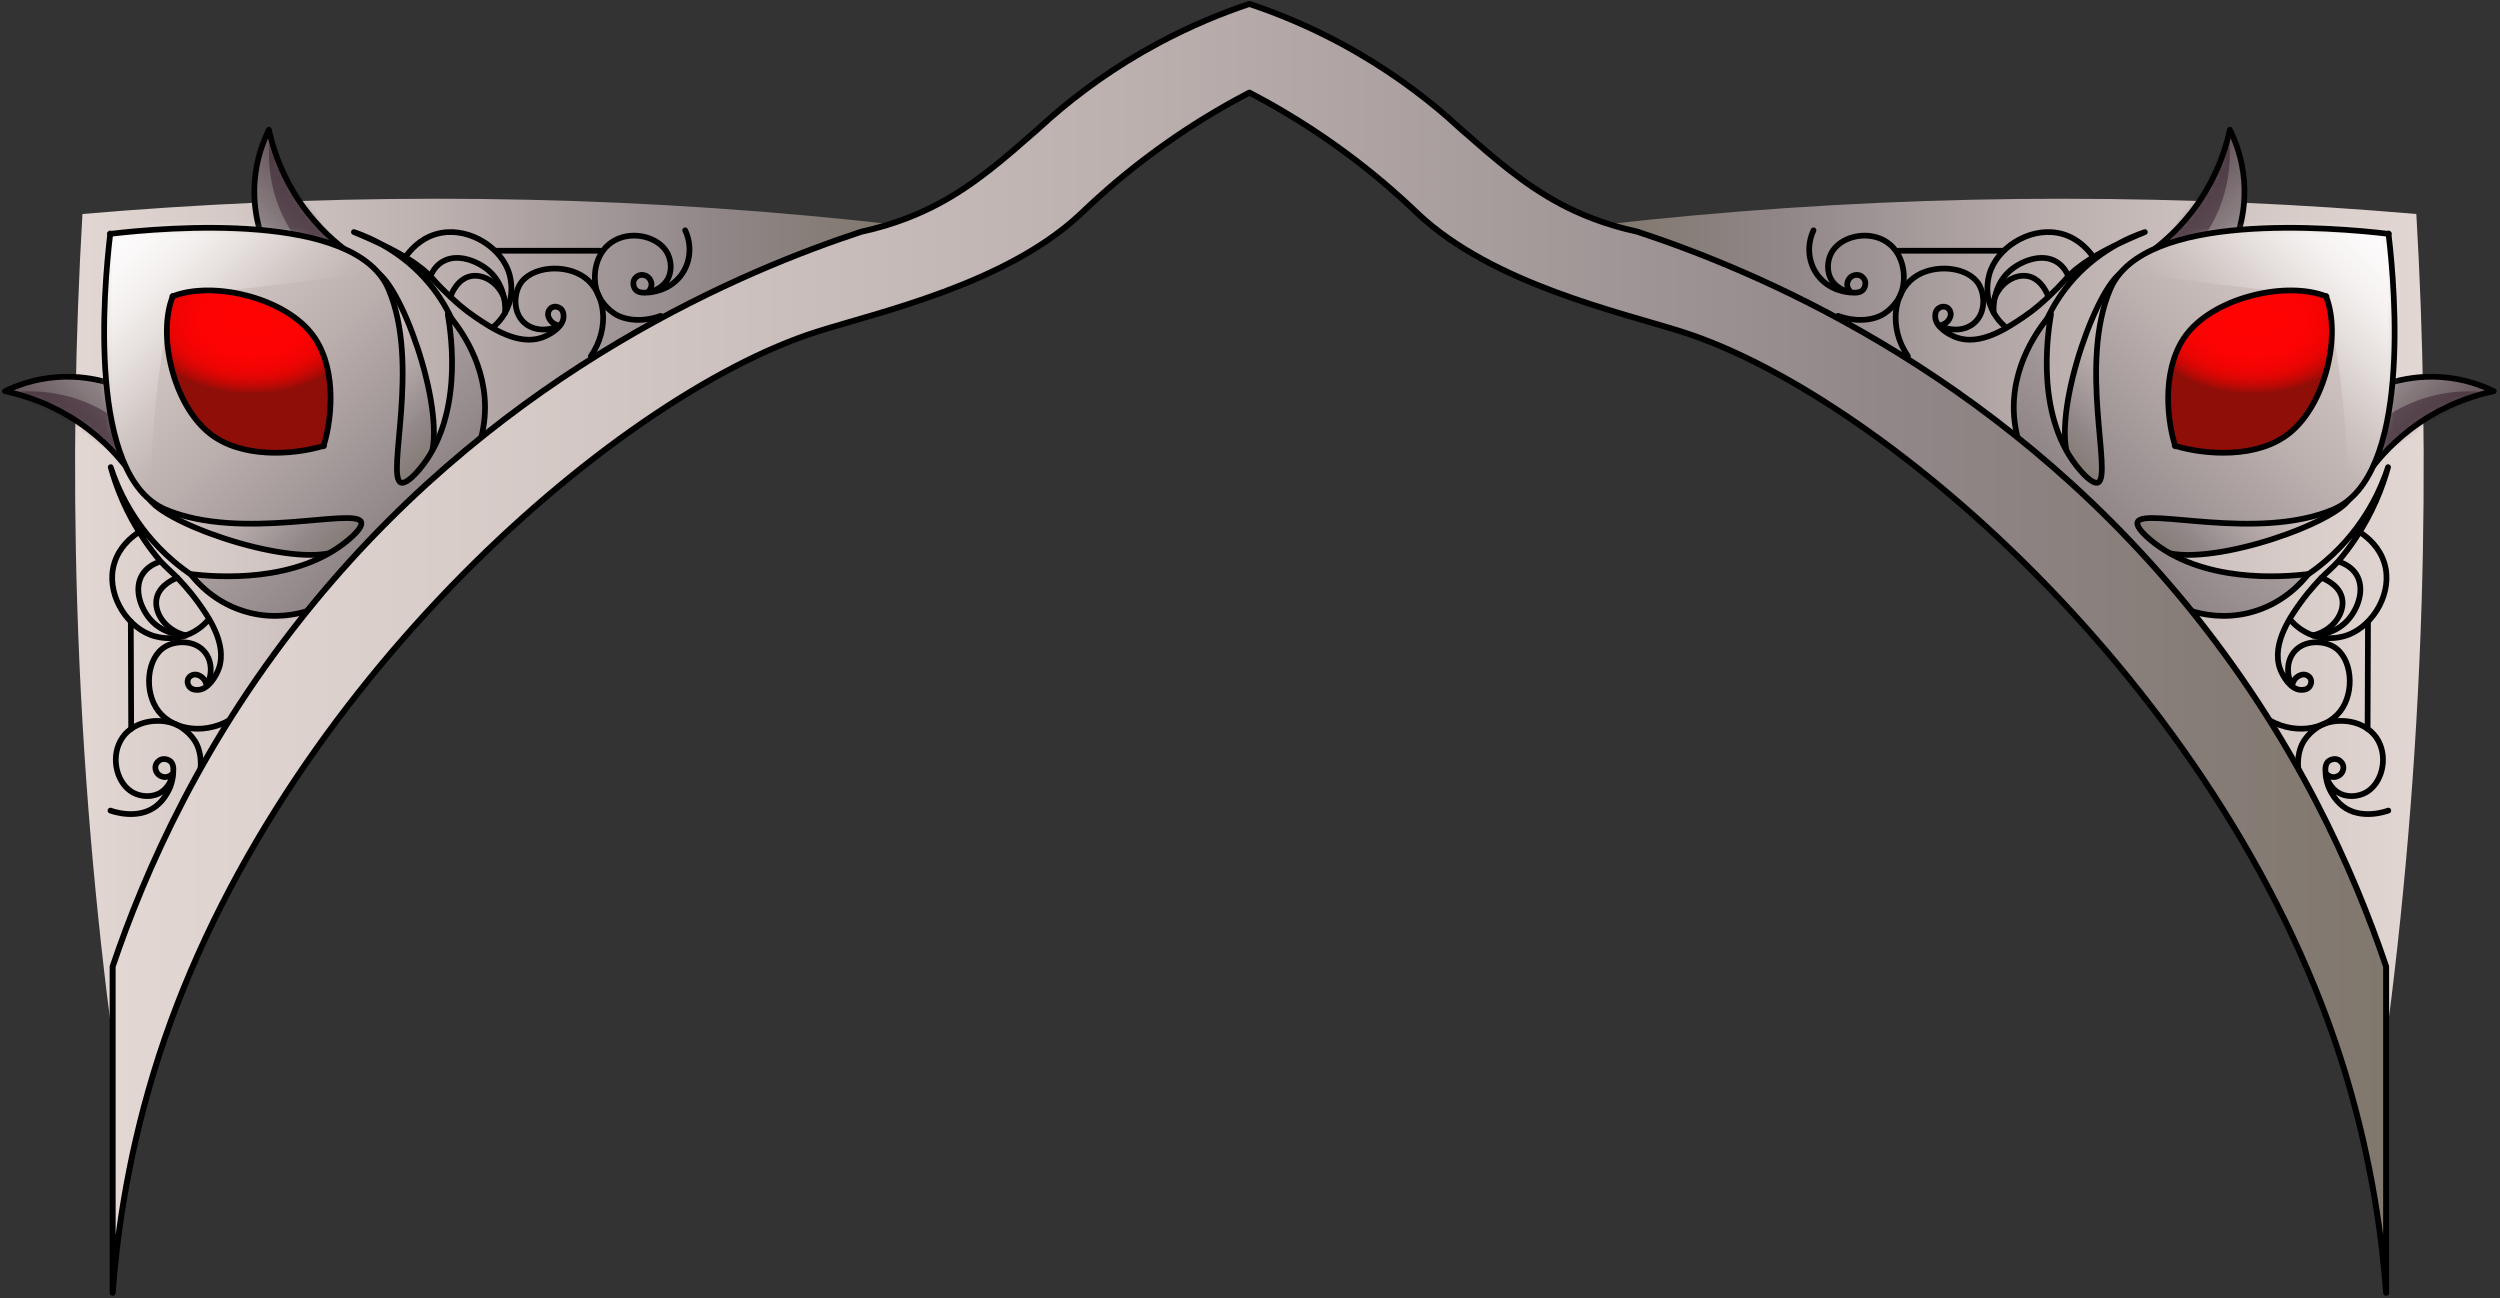 <svg width="389" height="202" viewBox="0 0 389 202" fill="none" xmlns="http://www.w3.org/2000/svg">
<rect x="0" y="0" width="389" height="202" fill="#333333" stroke="none"/>
<path d="M250.342 34.86C257.415 37.921 266.021 42.113 275.439 47.766C275.439 47.766 289.286 56.08 302.201 66.786C319.123 80.813 346.475 114.06 371.122 162.974C373.917 142.094 376.011 119.042 376.793 94.12C377.474 72.369 377.073 52.028 375.981 33.299C340.574 30.257 302.772 29.917 263.006 33.569C258.748 33.959 254.53 34.389 250.342 34.86Z" fill="url(#paint0_linear_509_13424)"/>
<path d="M316.137 63.774C315.937 61.703 315.266 52.248 321.998 44.144C326.176 39.111 331.246 36.97 333.741 36.11C326.287 39.171 323.06 41.573 321.547 43.294C321.187 43.714 319.604 45.515 317.119 47.626C316.488 48.156 315.766 48.716 314.885 49.316C312.23 51.117 308.142 53.809 304.475 52.528C303.162 52.068 301.249 50.877 301.129 49.417C301.108 49.227 301.048 48.446 301.589 48.006C301.92 47.736 302.471 47.596 302.922 47.836C303.313 48.036 303.453 48.426 303.483 48.536C303.663 49.106 303.333 49.617 303.223 49.777C302.752 50.487 301.93 50.627 301.77 50.647C303.573 51.578 305.647 51.468 307.04 50.377C308.974 48.856 308.893 45.945 307.942 44.304C306.278 41.422 300.818 40.942 297.762 43.233C294.636 45.575 293.825 50.977 296.87 55.42" stroke="black" stroke-width="0.89" stroke-linecap="round" stroke-linejoin="round"/>
<path d="M311.909 50.757C311.358 50.267 309.885 48.836 309.384 46.475C309.324 46.175 308.913 44.114 309.795 41.923C311.368 38.041 316.458 35.109 320.976 36.43C323.491 37.17 325.004 38.981 325.695 39.952" stroke="black" stroke-width="0.89" stroke-linecap="round" stroke-linejoin="round"/>
<path d="M321.908 43.164C321.648 42.473 321.107 41.423 320.015 40.752C317.69 39.312 314.494 40.622 312.781 42.093C309.975 44.504 310.176 48.186 310.216 48.666" stroke="black" stroke-width="0.89" stroke-linecap="round" stroke-linejoin="round"/>
<path d="M318.712 46.155C318.672 46.035 317.8 43.463 315.606 42.983C313.442 42.513 310.757 44.234 310.106 47.265" stroke="black" stroke-width="0.89" stroke-linecap="round" stroke-linejoin="round"/>
<path d="M286 49.147C288.835 50.177 291.6 49.857 293.213 48.786C294.977 47.616 295.698 45.925 295.698 45.925C295.768 45.765 295.818 45.635 295.848 45.545C296.77 42.943 296.159 38.981 293.073 37.361C290.228 35.86 286.3 36.89 284.968 39.352C284.316 40.562 284.156 42.353 285.078 43.704C286.25 45.425 288.915 45.995 289.807 45.175C290.127 44.884 290.358 44.264 290.198 43.714C290.027 43.163 289.526 42.913 289.476 42.893C288.875 42.623 288.324 42.893 288.224 42.943C287.573 43.284 287.462 43.964 287.442 44.034C287.352 44.594 287.613 45.175 288.094 45.525C287.683 45.505 284.737 45.345 282.854 42.863C281.351 40.882 281.09 38.181 282.182 35.84" stroke="black" stroke-width="0.89" stroke-linecap="round" stroke-linejoin="round"/>
<path d="M295.448 39.011H311.729" stroke="black" stroke-width="0.89" stroke-linecap="round" stroke-linejoin="round"/>
<path d="M341.055 95.11C343.9 95.05 353.438 94.49 361.864 87.286C368.116 81.943 370.631 75.62 371.583 72.689C370.691 75.9 369.158 79.842 366.453 83.874C365.612 85.135 364.74 86.265 363.878 87.286C362.846 88.416 362.325 88.777 361.203 89.917C361.203 89.917 359.44 91.708 358.007 93.709C356.594 95.67 353.378 100.112 354.761 104.024C355.222 105.325 356.434 107.226 357.907 107.336C358.097 107.356 358.889 107.416 359.33 106.886C359.6 106.566 359.74 106.015 359.5 105.565C359.3 105.175 358.909 105.045 358.789 105.005C358.207 104.835 357.696 105.155 357.536 105.265C356.815 105.725 356.685 106.546 356.654 106.706C355.723 104.915 355.823 102.854 356.925 101.483C358.458 99.562 361.394 99.642 363.047 100.593C366.002 102.273 366.483 107.656 364.129 110.688C361.774 113.709 356.544 114.47 352.336 111.578" stroke="black" stroke-width="0.89" stroke-linecap="round" stroke-linejoin="round"/>
<path d="M356.564 96.65C357.055 97.201 358.508 98.651 360.892 99.152C361.193 99.212 363.277 99.622 365.481 98.742C369.389 97.181 372.354 92.138 371.022 87.666C370.28 85.175 368.447 83.664 367.465 82.994" stroke="black" stroke-width="0.89" stroke-linecap="round" stroke-linejoin="round"/>
<path d="M361.213 89.907C361.444 89.987 363.888 90.878 364.409 92.989C364.95 95.22 363.167 98.061 359.901 98.872" stroke="black" stroke-width="0.89" stroke-linecap="round" stroke-linejoin="round"/>
<path d="M358.157 121.973C357.195 119.382 357.486 116.781 358.558 115.18C359.72 113.439 361.444 112.709 361.444 112.709C361.604 112.639 361.744 112.589 361.834 112.559C364.449 111.648 368.457 112.248 370.09 115.31C371.603 118.131 370.561 122.023 368.076 123.344C366.854 123.994 365.05 124.154 363.688 123.234C361.955 122.063 361.373 119.432 362.205 118.542C362.496 118.231 363.117 117.991 363.678 118.161C364.239 118.331 364.479 118.832 364.509 118.882C364.79 119.472 364.509 120.022 364.459 120.122C364.119 120.763 363.437 120.883 363.357 120.893C362.786 120.983 362.205 120.733 361.854 120.252C361.854 120.453 361.904 121.283 362.265 122.303C362.325 122.464 363.007 124.274 364.539 125.455C367.435 127.676 371.433 126.195 371.623 126.125" stroke="black" stroke-width="0.89" stroke-linecap="round" stroke-linejoin="round"/>
<path d="M364.199 87.496C364.89 87.756 365.952 88.296 366.633 89.367C368.066 91.638 366.884 94.789 365.281 96.53C363.307 98.681 360.562 98.841 359.891 98.861" stroke="black" stroke-width="0.89" stroke-linecap="round" stroke-linejoin="round"/>
<path d="M368.397 113.419C368.417 107.856 368.437 102.293 368.457 96.731" stroke="black" stroke-width="0.89" stroke-linecap="round" stroke-linejoin="round"/>
<path d="M369.319 72.468C370.932 70.407 373.737 67.355 378.045 64.774C381.933 62.443 385.57 61.392 388.034 60.872C386.361 60.052 383.526 58.921 379.829 58.671C376.623 58.451 373.998 58.981 372.304 59.451C371.312 63.784 370.321 68.126 369.329 72.458L369.319 72.468Z" fill="url(#paint1_linear_509_13424)"/>
<mask id="mask0_509_13424" style="mask-type:luminance" maskUnits="userSpaceOnUse" x="369" y="58" width="20" height="15">
<path d="M369.319 72.468C370.932 70.407 373.737 67.355 378.045 64.774C381.933 62.443 385.57 61.392 388.034 60.872C386.361 60.052 383.526 58.921 379.829 58.671C376.623 58.451 373.998 58.981 372.304 59.451C371.312 63.784 370.321 68.126 369.329 72.458L369.319 72.468Z" fill="white"/>
</mask>
<g mask="url(#mask0_509_13424)">
<path opacity="0.43" d="M371.623 64.614C372.645 63.934 373.847 63.263 375.24 62.683C380.049 60.652 384.538 60.742 387.253 61.062C381.472 64.394 375.701 67.716 369.92 71.047C370.491 68.906 371.052 66.765 371.623 64.624V64.614Z" fill="#270D1D"/>
</g>
<path d="M369.319 72.468C370.932 70.407 373.737 67.355 378.045 64.774C381.933 62.443 385.57 61.392 388.034 60.872C386.361 60.052 383.526 58.921 379.829 58.671C376.623 58.451 373.998 58.981 372.304 59.451C371.312 63.784 370.321 68.126 369.329 72.458L369.319 72.468Z" stroke="black" stroke-width="0.89" stroke-linecap="round" stroke-linejoin="round"/>
<path d="M335.274 38.721C337.348 37.121 340.434 34.339 343.028 30.077C345.373 26.225 346.445 22.623 346.966 20.182C347.788 21.843 348.93 24.654 349.19 28.316C349.411 31.498 348.88 34.099 348.399 35.77C344.03 36.751 339.652 37.741 335.284 38.721H335.274Z" fill="url(#paint2_linear_509_13424)"/>
<mask id="mask1_509_13424" style="mask-type:luminance" maskUnits="userSpaceOnUse" x="335" y="20" width="15" height="19">
<path d="M335.274 38.721C337.348 37.121 340.434 34.339 343.028 30.077C345.373 26.225 346.445 22.623 346.966 20.182C347.788 21.843 348.93 24.654 349.19 28.316C349.411 31.498 348.88 34.099 348.399 35.77C344.03 36.751 339.652 37.741 335.284 38.721H335.274Z" fill="white"/>
</mask>
<g mask="url(#mask1_509_13424)">
<path opacity="0.43" d="M343.199 36.43C343.88 35.409 344.561 34.219 345.153 32.848C347.196 28.085 347.106 23.633 346.796 20.942C343.439 26.665 340.083 32.398 336.726 38.121C338.891 37.56 341.045 36.99 343.209 36.43H343.199Z" fill="#270D1D"/>
</g>
<path d="M335.274 38.721C337.348 37.121 340.434 34.339 343.028 30.077C345.373 26.225 346.445 22.623 346.966 20.182C347.788 21.843 348.93 24.654 349.19 28.316C349.411 31.498 348.88 34.099 348.399 35.77C344.03 36.751 339.652 37.741 335.284 38.721H335.274Z" stroke="black" stroke-width="0.89" stroke-linecap="round" stroke-linejoin="round"/>
<path d="M365.411 77.861C366.974 75.89 358.107 67.696 348.228 59.552L327.91 79.702C330.384 81.953 333.09 83.954 335.594 85.385C341.676 88.867 362.075 82.083 365.411 77.861Z" fill="url(#paint3_linear_509_13424)" stroke="black" stroke-width="0.89" stroke-linecap="round" stroke-linejoin="round"/>
<path d="M329.833 42.593C331.827 41.043 340.083 49.837 348.309 59.622L327.99 79.772C325.715 77.321 323.702 74.63 322.259 72.159C318.752 66.135 325.595 45.905 329.843 42.603L329.833 42.593Z" fill="url(#paint4_linear_509_13424)" stroke="black" stroke-width="0.89" stroke-linecap="round" stroke-linejoin="round"/>
<path d="M319.133 48.896C318.542 52.338 316.708 65.115 323.672 73.178C325.485 75.29 326.246 75.169 326.437 75.09C328.761 74.119 323.351 56.62 328.381 44.934C333.591 32.838 362.967 35.359 371.603 36.38L371.663 36.32C371.663 36.32 371.663 36.36 371.663 36.38C371.683 36.38 371.703 36.38 371.723 36.38L371.663 36.44C372.695 45.004 375.23 74.119 363.037 79.282C351.244 84.274 333.591 78.911 332.619 81.213C332.498 81.493 332.488 82.213 334.542 83.954C342.648 90.827 355.192 89.797 359.159 89.327C358.268 90.477 355.282 94.029 349.972 95.35C345.914 96.36 342.538 95.55 341.035 95.09C337.137 90.307 332.338 85.064 326.487 79.792C322.399 76.11 318.402 72.948 314.644 70.257C314.063 68.766 313.572 66.965 313.402 64.894C312.741 56.83 317.52 50.747 319.123 48.876L319.133 48.896Z" fill="url(#paint5_linear_509_13424)"/>
<mask id="mask2_509_13424" style="mask-type:luminance" maskUnits="userSpaceOnUse" x="313" y="35" width="60" height="61">
<path d="M319.133 48.896C318.542 52.338 316.708 65.115 323.672 73.178C325.485 75.29 326.246 75.169 326.437 75.09C328.761 74.119 323.351 56.62 328.381 44.934C333.591 32.838 362.967 35.359 371.603 36.38L371.663 36.32C371.663 36.32 371.663 36.36 371.663 36.38C371.683 36.38 371.703 36.38 371.723 36.38L371.663 36.44C372.695 45.004 375.23 74.119 363.037 79.282C351.244 84.274 333.591 78.911 332.619 81.213C332.498 81.493 332.488 82.213 334.542 83.954C342.648 90.827 355.192 89.797 359.159 89.327C358.268 90.477 355.282 94.029 349.972 95.35C345.914 96.36 342.538 95.55 341.035 95.09C337.137 90.307 332.338 85.064 326.487 79.792C322.399 76.11 318.402 72.948 314.644 70.257C314.063 68.766 313.572 66.965 313.402 64.894C312.741 56.83 317.52 50.747 319.123 48.876L319.133 48.896Z" fill="white"/>
</mask>
<g mask="url(#mask2_509_13424)">
<path d="M361.935 46.115C363.187 51.868 364.249 58.351 364.84 65.475C365.191 69.687 365.341 73.679 365.351 77.431C367.385 75.92 385.159 62.283 383.316 43.744C383.055 41.153 382.384 34.459 377.304 29.687C368.387 21.323 352.196 24.774 342.698 30.247C336.135 34.029 332.208 39.091 330.154 42.233C335.314 42.973 340.574 43.674 345.934 44.334C351.355 44.994 356.695 45.595 361.935 46.125V46.115Z" fill="url(#paint6_linear_509_13424)"/>
</g>
<path d="M319.133 48.896C318.542 52.338 316.708 65.115 323.672 73.178C325.485 75.29 326.246 75.169 326.437 75.09C328.761 74.119 323.351 56.62 328.381 44.934C333.591 32.838 362.967 35.359 371.603 36.38L371.663 36.32C371.663 36.32 371.663 36.36 371.663 36.38C371.683 36.38 371.703 36.38 371.723 36.38L371.663 36.44C372.695 45.004 375.23 74.119 363.037 79.282C351.244 84.274 333.591 78.911 332.619 81.213C332.498 81.493 332.488 82.213 334.542 83.954C342.648 90.827 355.192 89.797 359.159 89.327C358.268 90.477 355.282 94.029 349.972 95.35C345.914 96.36 342.538 95.55 341.035 95.09C337.137 90.307 332.338 85.064 326.487 79.792C322.399 76.11 318.402 72.948 314.644 70.257C314.063 68.766 313.572 66.965 313.402 64.894C312.741 56.83 317.52 50.747 319.123 48.876L319.133 48.896Z" stroke="black" stroke-width="0.89" stroke-linecap="round" stroke-linejoin="round"/>
<path d="M361.864 46.085L361.914 46.035C361.914 46.035 361.925 46.085 361.935 46.105C361.955 46.105 361.985 46.115 362.005 46.125L361.955 46.175C364.319 52.228 361.844 62.883 356.244 67.385C351.274 71.387 343.189 70.797 338.52 69.396L338.47 69.446C338.47 69.446 338.46 69.396 338.45 69.376C338.43 69.376 338.4 69.366 338.38 69.356L338.43 69.306C337.017 64.674 336.426 56.67 340.464 51.737C345.012 46.185 355.763 43.733 361.864 46.075V46.085Z" fill="url(#paint7_radial_509_13424)" stroke="black" stroke-width="0.89" stroke-linecap="round" stroke-linejoin="round"/>
<path d="M138.468 34.86C131.395 37.921 122.788 42.113 113.37 47.766C113.37 47.766 99.524 56.08 86.609 66.786C69.687 80.813 42.335 114.06 17.688 162.974C14.892 142.094 12.798 119.042 12.017 94.12C11.335 72.369 11.736 52.028 12.828 33.299C48.236 30.257 86.038 29.917 125.804 33.569C130.062 33.959 134.28 34.389 138.468 34.86Z" fill="url(#paint8_linear_509_13424)"/>
<path d="M72.672 63.774C72.873 61.703 73.544 52.248 66.811 44.144C62.633 39.111 57.564 36.97 55.069 36.11C62.523 39.171 65.749 41.573 67.262 43.294C67.623 43.714 69.206 45.515 71.691 47.626C72.322 48.156 73.043 48.716 73.925 49.316C76.58 51.117 80.668 53.809 84.335 52.528C85.647 52.068 87.561 50.877 87.681 49.417C87.701 49.227 87.761 48.446 87.22 48.006C86.89 47.736 86.338 47.596 85.888 47.836C85.497 48.036 85.357 48.426 85.327 48.536C85.146 49.106 85.477 49.617 85.587 49.777C86.058 50.487 86.879 50.627 87.04 50.647C85.236 51.578 83.162 51.468 81.77 50.377C79.836 48.856 79.916 45.945 80.868 44.304C82.531 41.422 87.992 40.942 91.047 43.233C94.174 45.575 94.985 50.977 91.939 55.42" stroke="black" stroke-width="0.89" stroke-linecap="round" stroke-linejoin="round"/>
<path d="M76.9 50.757C77.451 50.267 78.924 48.836 79.425 46.475C79.485 46.175 79.896 44.114 79.014 41.923C77.442 38.041 72.352 35.109 67.833 36.43C65.318 37.17 63.806 38.981 63.114 39.952" stroke="black" stroke-width="0.89" stroke-linecap="round" stroke-linejoin="round"/>
<path d="M66.901 43.164C67.162 42.473 67.703 41.423 68.795 40.752C71.119 39.312 74.316 40.622 76.029 42.093C78.834 44.504 78.634 48.186 78.594 48.666" stroke="black" stroke-width="0.89" stroke-linecap="round" stroke-linejoin="round"/>
<path d="M70.097 46.155C70.138 46.035 71.009 43.463 73.204 42.983C75.368 42.513 78.053 44.234 78.704 47.265" stroke="black" stroke-width="0.89" stroke-linecap="round" stroke-linejoin="round"/>
<path d="M102.8 49.147C99.965 50.177 97.199 49.857 95.586 48.786C93.823 47.616 93.102 45.925 93.102 45.925C93.031 45.765 92.981 45.635 92.951 45.545C92.029 42.943 92.641 38.981 95.727 37.361C98.572 35.86 102.499 36.89 103.832 39.352C104.483 40.562 104.644 42.353 103.722 43.704C102.55 45.425 99.884 45.995 98.993 45.175C98.672 44.884 98.442 44.264 98.602 43.714C98.772 43.163 99.273 42.913 99.323 42.893C99.924 42.623 100.476 42.893 100.576 42.943C101.227 43.284 101.337 43.964 101.357 44.034C101.447 44.594 101.187 45.175 100.706 45.525C101.117 45.505 104.062 45.345 105.946 42.863C107.449 40.882 107.709 38.181 106.617 35.84" stroke="black" stroke-width="0.89" stroke-linecap="round" stroke-linejoin="round"/>
<path d="M93.362 39.011H77.081" stroke="black" stroke-width="0.89" stroke-linecap="round" stroke-linejoin="round"/>
<path d="M47.755 95.11C44.91 95.05 35.371 94.49 26.945 87.286C20.693 81.943 18.178 75.62 17.227 72.689C18.118 75.9 19.651 79.842 22.357 83.874C23.198 85.135 24.07 86.265 24.931 87.286C25.963 88.416 26.484 88.777 27.607 89.917C27.607 89.917 29.37 91.708 30.803 93.709C32.215 95.67 35.431 100.112 34.049 104.024C33.588 105.325 32.376 107.226 30.903 107.336C30.712 107.356 29.921 107.416 29.48 106.886C29.21 106.566 29.069 106.015 29.31 105.565C29.51 105.175 29.901 105.045 30.021 105.005C30.602 104.835 31.113 105.155 31.273 105.265C31.995 105.725 32.125 106.546 32.155 106.706C33.087 104.915 32.987 102.854 31.885 101.483C30.352 99.562 27.416 99.642 25.763 100.593C22.807 102.273 22.326 107.656 24.681 110.688C27.035 113.709 32.265 114.47 36.473 111.578" stroke="black" stroke-width="0.89" stroke-linecap="round" stroke-linejoin="round"/>
<path d="M32.235 96.65C31.744 97.201 30.292 98.651 27.907 99.152C27.607 99.212 25.523 99.622 23.318 98.742C19.411 97.181 16.445 92.138 17.778 87.666C18.519 85.175 20.353 83.664 21.334 82.994" stroke="black" stroke-width="0.89" stroke-linecap="round" stroke-linejoin="round"/>
<path d="M27.596 89.907C27.366 89.987 24.921 90.878 24.4 92.989C23.859 95.22 25.643 98.061 28.909 98.872" stroke="black" stroke-width="0.89" stroke-linecap="round" stroke-linejoin="round"/>
<path d="M30.652 121.973C31.614 119.382 31.324 116.781 30.252 115.18C29.089 113.439 27.366 112.709 27.366 112.709C27.206 112.639 27.066 112.589 26.975 112.559C24.36 111.648 20.353 112.248 18.72 115.31C17.207 118.131 18.249 122.023 20.733 123.344C21.956 123.994 23.759 124.154 25.122 123.234C26.855 122.063 27.436 119.432 26.605 118.542C26.314 118.231 25.693 117.991 25.132 118.161C24.571 118.331 24.33 118.832 24.3 118.882C24.02 119.472 24.3 120.022 24.35 120.122C24.691 120.763 25.372 120.883 25.452 120.893C26.023 120.983 26.605 120.733 26.955 120.252C26.955 120.453 26.905 121.283 26.544 122.303C26.484 122.464 25.803 124.274 24.27 125.455C21.375 127.676 17.377 126.195 17.187 126.125" stroke="black" stroke-width="0.89" stroke-linecap="round" stroke-linejoin="round"/>
<path d="M24.601 87.496C23.91 87.756 22.848 88.296 22.166 89.367C20.733 91.638 21.916 94.789 23.519 96.53C25.492 98.681 28.238 98.841 28.909 98.861" stroke="black" stroke-width="0.89" stroke-linecap="round" stroke-linejoin="round"/>
<path d="M20.413 113.419C20.393 107.856 20.373 102.293 20.353 96.731" stroke="black" stroke-width="0.89" stroke-linecap="round" stroke-linejoin="round"/>
<path d="M19.491 72.468C17.878 70.407 15.073 67.355 10.764 64.774C6.877 62.443 3.24 61.392 0.775 60.872C2.448 60.052 5.284 58.921 8.981 58.671C12.187 58.451 14.812 58.981 16.505 59.451C17.497 63.784 18.489 68.126 19.481 72.458L19.491 72.468Z" fill="url(#paint9_linear_509_13424)"/>
<mask id="mask3_509_13424" style="mask-type:luminance" maskUnits="userSpaceOnUse" x="0" y="58" width="20" height="15">
<path d="M19.491 72.468C17.878 70.407 15.073 67.355 10.764 64.774C6.877 62.443 3.24 61.392 0.775 60.872C2.448 60.052 5.284 58.921 8.981 58.671C12.187 58.451 14.812 58.981 16.505 59.451C17.497 63.784 18.489 68.126 19.481 72.458L19.491 72.468Z" fill="white"/>
</mask>
<g mask="url(#mask3_509_13424)">
<path opacity="0.43" d="M17.187 64.614C16.165 63.934 14.963 63.263 13.57 62.683C8.761 60.652 4.272 60.742 1.557 61.062C7.338 64.394 13.109 67.716 18.89 71.047C18.319 68.906 17.758 66.765 17.187 64.624V64.614Z" fill="#270D1D"/>
</g>
<path d="M19.491 72.468C17.878 70.407 15.073 67.355 10.764 64.774C6.877 62.443 3.24 61.392 0.775 60.872C2.448 60.052 5.284 58.921 8.981 58.671C12.187 58.451 14.812 58.981 16.505 59.451C17.497 63.784 18.489 68.126 19.481 72.458L19.491 72.468Z" stroke="black" stroke-width="0.89" stroke-linecap="round" stroke-linejoin="round"/>
<path d="M53.536 38.721C51.462 37.121 48.376 34.339 45.781 30.077C43.437 26.225 42.365 22.623 41.844 20.182C41.022 21.843 39.88 24.654 39.62 28.316C39.399 31.498 39.93 34.099 40.411 35.77C44.779 36.751 49.158 37.741 53.526 38.721H53.536Z" fill="url(#paint10_linear_509_13424)"/>
<mask id="mask4_509_13424" style="mask-type:luminance" maskUnits="userSpaceOnUse" x="39" y="20" width="15" height="19">
<path d="M53.536 38.721C51.462 37.121 48.376 34.339 45.781 30.077C43.437 26.225 42.365 22.623 41.844 20.182C41.022 21.843 39.88 24.654 39.62 28.316C39.399 31.498 39.93 34.099 40.411 35.77C44.779 36.751 49.158 37.741 53.526 38.721H53.536Z" fill="white"/>
</mask>
<g mask="url(#mask4_509_13424)">
<path opacity="0.43" d="M45.611 36.43C44.929 35.409 44.248 34.219 43.657 32.848C41.613 28.085 41.703 23.633 42.014 20.942C45.37 26.665 48.727 32.398 52.083 38.121C49.919 37.56 47.765 36.99 45.601 36.43H45.611Z" fill="#270D1D"/>
</g>
<path d="M53.536 38.721C51.462 37.121 48.376 34.339 45.781 30.077C43.437 26.225 42.365 22.623 41.844 20.182C41.022 21.843 39.88 24.654 39.62 28.316C39.399 31.498 39.93 34.099 40.411 35.77C44.779 36.751 49.158 37.741 53.526 38.721H53.536Z" stroke="black" stroke-width="0.89" stroke-linecap="round" stroke-linejoin="round"/>
<path d="M23.398 77.861C21.835 75.89 30.702 67.696 40.581 59.552L60.9 79.702C58.425 81.953 55.72 83.954 53.215 85.385C47.134 88.867 26.735 82.083 23.398 77.861Z" fill="url(#paint11_linear_509_13424)" stroke="black" stroke-width="0.89" stroke-linecap="round" stroke-linejoin="round"/>
<path d="M58.976 42.593C56.983 41.043 48.727 49.837 40.501 59.622L60.82 79.772C63.094 77.321 65.108 74.63 66.551 72.159C70.058 66.135 63.214 45.905 58.966 42.603L58.976 42.593Z" fill="url(#paint12_linear_509_13424)" stroke="black" stroke-width="0.89" stroke-linecap="round" stroke-linejoin="round"/>
<path d="M69.677 48.896C70.268 52.338 72.102 65.115 65.138 73.178C63.325 75.29 62.563 75.169 62.373 75.09C60.048 74.119 65.459 56.62 60.429 44.934C55.219 32.838 25.843 35.359 17.207 36.38L17.147 36.32C17.147 36.32 17.147 36.36 17.147 36.38C17.127 36.38 17.107 36.38 17.087 36.38L17.147 36.44C16.115 45.004 13.58 74.119 25.773 79.282C37.566 84.274 55.219 78.911 56.191 81.213C56.311 81.493 56.321 82.213 54.267 83.954C46.162 90.827 33.618 89.797 29.651 89.327C30.542 90.477 33.528 94.029 38.838 95.35C42.896 96.36 46.272 95.55 47.775 95.09C51.673 90.307 56.472 85.064 62.323 79.792C66.411 76.11 70.408 72.948 74.165 70.257C74.747 68.766 75.237 66.965 75.408 64.894C76.069 56.83 71.29 50.747 69.687 48.876L69.677 48.896Z" fill="url(#paint13_linear_509_13424)"/>
<mask id="mask5_509_13424" style="mask-type:luminance" maskUnits="userSpaceOnUse" x="16" y="35" width="60" height="61">
<path d="M69.677 48.896C70.268 52.338 72.102 65.115 65.138 73.178C63.325 75.29 62.563 75.169 62.373 75.09C60.048 74.119 65.459 56.62 60.429 44.934C55.219 32.838 25.843 35.359 17.207 36.38L17.147 36.32C17.147 36.32 17.147 36.36 17.147 36.38C17.127 36.38 17.107 36.38 17.087 36.38L17.147 36.44C16.115 45.004 13.58 74.119 25.773 79.282C37.566 84.274 55.219 78.911 56.191 81.213C56.311 81.493 56.321 82.213 54.267 83.954C46.162 90.827 33.618 89.797 29.651 89.327C30.542 90.477 33.528 94.029 38.838 95.35C42.896 96.36 46.272 95.55 47.775 95.09C51.673 90.307 56.472 85.064 62.323 79.792C66.411 76.11 70.408 72.948 74.165 70.257C74.747 68.766 75.237 66.965 75.408 64.894C76.069 56.83 71.29 50.747 69.687 48.876L69.677 48.896Z" fill="white"/>
</mask>
<g mask="url(#mask5_509_13424)">
<path d="M26.875 46.115C25.623 51.868 24.561 58.351 23.97 65.475C23.619 69.687 23.469 73.679 23.459 77.431C21.425 75.92 3.651 62.283 5.494 43.744C5.755 41.153 6.426 34.459 11.506 29.687C20.423 21.323 36.614 24.774 46.112 30.247C52.674 34.029 56.602 39.091 58.656 42.233C53.496 42.973 48.236 43.674 42.876 44.334C37.455 44.994 32.115 45.595 26.875 46.125V46.115Z" fill="url(#paint14_linear_509_13424)"/>
</g>
<path d="M69.677 48.896C70.268 52.338 72.102 65.115 65.138 73.178C63.325 75.29 62.563 75.169 62.373 75.09C60.048 74.119 65.459 56.62 60.429 44.934C55.219 32.838 25.843 35.359 17.207 36.38L17.147 36.32C17.147 36.32 17.147 36.36 17.147 36.38C17.127 36.38 17.107 36.38 17.087 36.38L17.147 36.44C16.115 45.004 13.58 74.119 25.773 79.282C37.566 84.274 55.219 78.911 56.191 81.213C56.311 81.493 56.321 82.213 54.267 83.954C46.162 90.827 33.618 89.797 29.651 89.327C30.542 90.477 33.528 94.029 38.838 95.35C42.896 96.36 46.272 95.55 47.775 95.09C51.673 90.307 56.472 85.064 62.323 79.792C66.411 76.11 70.408 72.948 74.165 70.257C74.747 68.766 75.237 66.965 75.408 64.894C76.069 56.83 71.29 50.747 69.687 48.876L69.677 48.896Z" stroke="black" stroke-width="0.89" stroke-linecap="round" stroke-linejoin="round"/>
<path d="M26.945 46.085L26.895 46.035C26.895 46.035 26.885 46.085 26.875 46.105C26.855 46.105 26.825 46.115 26.805 46.125L26.855 46.175C24.491 52.228 26.965 62.883 32.566 67.385C37.535 71.387 45.621 70.797 50.29 69.396L50.34 69.446C50.34 69.446 50.35 69.396 50.36 69.376C50.38 69.376 50.41 69.366 50.43 69.356L50.38 69.306C51.793 64.674 52.384 56.67 48.346 51.737C43.797 46.185 33.047 43.733 26.945 46.075V46.085Z" fill="url(#paint15_radial_509_13424)" stroke="black" stroke-width="0.89" stroke-linecap="round" stroke-linejoin="round"/>
<path d="M371.282 150.397V201.163C370.701 193.389 369.238 181.233 364.95 167.036C347.327 108.866 293.574 61.732 261.663 51.607C252.015 48.546 232.347 44.204 220.755 33.368C218.851 31.587 211.507 24.334 199.805 17.41C197.521 16.059 195.617 15.039 194.405 14.409C193.192 15.039 191.289 16.059 189.004 17.41C177.302 24.334 169.958 31.587 168.054 33.368C156.462 44.204 136.795 48.546 127.146 51.607C95.236 61.732 41.483 108.866 23.869 167.036C19.571 181.233 18.108 193.389 17.527 201.163V150.397C22.517 135.61 31.634 114.769 48.747 93.909C79.055 56.97 116.446 41.862 134.01 36.059C139.28 34.919 143.247 33.178 145.932 31.757C151.643 28.736 156.242 24.694 161.272 20.282C162.193 19.471 162.965 18.781 163.506 18.28C167.804 14.529 173.355 10.406 180.268 6.705C185.347 3.983 190.147 2.032 194.365 0.622C194.365 0.612 194.395 0.612 194.405 0.602C194.415 0.612 194.435 0.612 194.445 0.622C198.663 2.032 203.462 3.983 208.552 6.705C215.505 10.437 221.086 14.589 225.394 18.351L225.424 18.381C225.955 18.871 226.676 19.531 227.538 20.282C232.568 24.694 237.166 28.736 242.877 31.757C245.562 33.178 249.53 34.919 254.8 36.059C272.364 41.862 309.755 56.97 340.063 93.909C357.175 114.769 366.293 135.61 371.282 150.397Z" fill="url(#paint16_linear_509_13424)" stroke="black" stroke-width="0.93" stroke-linecap="round" stroke-linejoin="round"/>
<defs>
<linearGradient id="paint0_linear_509_13424" x1="250.342" y1="96.951" x2="377.134" y2="96.951" gradientUnits="userSpaceOnUse">
<stop stop-color="#80776D"/>
<stop offset="0.22" stop-color="#918789"/>
<stop offset="0.55" stop-color="#BBB0AE"/>
<stop offset="0.84" stop-color="#D7CCC8"/>
<stop offset="1" stop-color="#E2D7D2"/>
</linearGradient>
<linearGradient id="paint1_linear_509_13424" x1="380.444" y1="68.447" x2="371.883" y2="59.874" gradientUnits="userSpaceOnUse">
<stop stop-color="#625258"/>
<stop offset="1" stop-color="#918789"/>
</linearGradient>
<linearGradient id="paint2_linear_509_13424" x1="339.4" y1="27.73" x2="347.911" y2="36.252" gradientUnits="userSpaceOnUse">
<stop stop-color="#625258"/>
<stop offset="1" stop-color="#918789"/>
</linearGradient>
<linearGradient id="paint3_linear_509_13424" x1="336.803" y1="88.653" x2="357.751" y2="67.675" gradientUnits="userSpaceOnUse">
<stop stop-color="#80776D"/>
<stop offset="0.22" stop-color="#918789"/>
<stop offset="0.55" stop-color="#BBB0AE"/>
<stop offset="0.84" stop-color="#D7CCC8"/>
<stop offset="1" stop-color="#E2D7D2"/>
</linearGradient>
<linearGradient id="paint4_linear_509_13424" x1="319.129" y1="71.003" x2="339.992" y2="50.111" gradientUnits="userSpaceOnUse">
<stop stop-color="#80776D"/>
<stop offset="0.22" stop-color="#918789"/>
<stop offset="0.55" stop-color="#BBB0AE"/>
<stop offset="0.84" stop-color="#D7CCC8"/>
<stop offset="1" stop-color="#E2D7D2"/>
</linearGradient>
<linearGradient id="paint5_linear_509_13424" x1="326.189" y1="82.16" x2="372.329" y2="35.954" gradientUnits="userSpaceOnUse">
<stop offset="0.04" stop-color="#918789"/>
<stop offset="0.45" stop-color="#BBB0AE"/>
<stop offset="0.8" stop-color="#D7CCC8"/>
<stop offset="1" stop-color="#E2D7D2"/>
</linearGradient>
<linearGradient id="paint6_linear_509_13424" x1="373.67" y1="33.784" x2="348.116" y2="59.26" gradientUnits="userSpaceOnUse">
<stop stop-color="white"/>
<stop offset="0.1" stop-color="white" stop-opacity="0.96"/>
<stop offset="0.23" stop-color="white" stop-opacity="0.846"/>
<stop offset="0.36" stop-color="white" stop-opacity="0.689"/>
<stop offset="0.49" stop-color="white" stop-opacity="0.49"/>
<stop offset="0.64" stop-color="white" stop-opacity="0.281"/>
<stop offset="0.79" stop-color="white" stop-opacity="0.109"/>
<stop offset="0.94" stop-color="white" stop-opacity="0.01"/>
<stop offset="0.99" stop-color="white" stop-opacity="0"/>
</linearGradient>
<radialGradient id="paint7_radial_509_13424" cx="0" cy="0" r="1" gradientUnits="userSpaceOnUse" gradientTransform="translate(350.54 49.728) scale(17.27 11.542)">
<stop offset="0.16" stop-color="#FF0303"/>
<stop offset="0.49" stop-color="#FD0303"/>
<stop offset="0.63" stop-color="#F50303"/>
<stop offset="0.74" stop-color="#E90503"/>
<stop offset="0.82" stop-color="#D80604"/>
<stop offset="0.89" stop-color="#C10905"/>
<stop offset="0.96" stop-color="#A50B06"/>
<stop offset="1" stop-color="#8F0E08"/>
</radialGradient>
<linearGradient id="paint8_linear_509_13424" x1="138.458" y1="96.951" x2="11.676" y2="96.951" gradientUnits="userSpaceOnUse">
<stop stop-color="#80776D"/>
<stop offset="0.22" stop-color="#918789"/>
<stop offset="0.55" stop-color="#BBB0AE"/>
<stop offset="0.84" stop-color="#D7CCC8"/>
<stop offset="1" stop-color="#E2D7D2"/>
</linearGradient>
<linearGradient id="paint9_linear_509_13424" x1="8.361" y1="68.447" x2="16.922" y2="59.874" gradientUnits="userSpaceOnUse">
<stop stop-color="#625258"/>
<stop offset="1" stop-color="#918789"/>
</linearGradient>
<linearGradient id="paint10_linear_509_13424" x1="49.405" y1="27.73" x2="40.895" y2="36.253" gradientUnits="userSpaceOnUse">
<stop stop-color="#625258"/>
<stop offset="1" stop-color="#918789"/>
</linearGradient>
<linearGradient id="paint11_linear_509_13424" x1="52.009" y1="88.66" x2="31.054" y2="67.675" gradientUnits="userSpaceOnUse">
<stop stop-color="#80776D"/>
<stop offset="0.22" stop-color="#918789"/>
<stop offset="0.55" stop-color="#BBB0AE"/>
<stop offset="0.84" stop-color="#D7CCC8"/>
<stop offset="1" stop-color="#E2D7D2"/>
</linearGradient>
<linearGradient id="paint12_linear_509_13424" x1="69.676" y1="71.003" x2="48.813" y2="50.111" gradientUnits="userSpaceOnUse">
<stop stop-color="#80776D"/>
<stop offset="0.22" stop-color="#918789"/>
<stop offset="0.55" stop-color="#BBB0AE"/>
<stop offset="0.84" stop-color="#D7CCC8"/>
<stop offset="1" stop-color="#E2D7D2"/>
</linearGradient>
<linearGradient id="paint13_linear_509_13424" x1="62.617" y1="82.16" x2="16.476" y2="35.955" gradientUnits="userSpaceOnUse">
<stop offset="0.04" stop-color="#918789"/>
<stop offset="0.45" stop-color="#BBB0AE"/>
<stop offset="0.8" stop-color="#D7CCC8"/>
<stop offset="1" stop-color="#E2D7D2"/>
</linearGradient>
<linearGradient id="paint14_linear_509_13424" x1="15.143" y1="33.777" x2="40.69" y2="59.26" gradientUnits="userSpaceOnUse">
<stop stop-color="white"/>
<stop offset="0.1" stop-color="white" stop-opacity="0.96"/>
<stop offset="0.23" stop-color="white" stop-opacity="0.846"/>
<stop offset="0.36" stop-color="white" stop-opacity="0.689"/>
<stop offset="0.49" stop-color="white" stop-opacity="0.49"/>
<stop offset="0.64" stop-color="white" stop-opacity="0.281"/>
<stop offset="0.79" stop-color="white" stop-opacity="0.109"/>
<stop offset="0.94" stop-color="white" stop-opacity="0.01"/>
<stop offset="0.99" stop-color="white" stop-opacity="0"/>
</linearGradient>
<radialGradient id="paint15_radial_509_13424" cx="0" cy="0" r="1" gradientUnits="userSpaceOnUse" gradientTransform="translate(39.136 49.728) scale(17.27 11.542)">
<stop offset="0.16" stop-color="#FF0303"/>
<stop offset="0.49" stop-color="#FD0303"/>
<stop offset="0.63" stop-color="#F50303"/>
<stop offset="0.74" stop-color="#E90503"/>
<stop offset="0.82" stop-color="#D80604"/>
<stop offset="0.89" stop-color="#C10905"/>
<stop offset="0.96" stop-color="#A50B06"/>
<stop offset="1" stop-color="#8F0E08"/>
</radialGradient>
<linearGradient id="paint16_linear_509_13424" x1="17.527" y1="100.882" x2="371.282" y2="100.882" gradientUnits="userSpaceOnUse">
<stop stop-color="#E2D7D2"/>
<stop offset="0.16" stop-color="#D7CCC8"/>
<stop offset="0.45" stop-color="#BBB0AE"/>
<stop offset="0.78" stop-color="#918789"/>
<stop offset="1" stop-color="#80776D"/>
</linearGradient>
</defs>
</svg>
